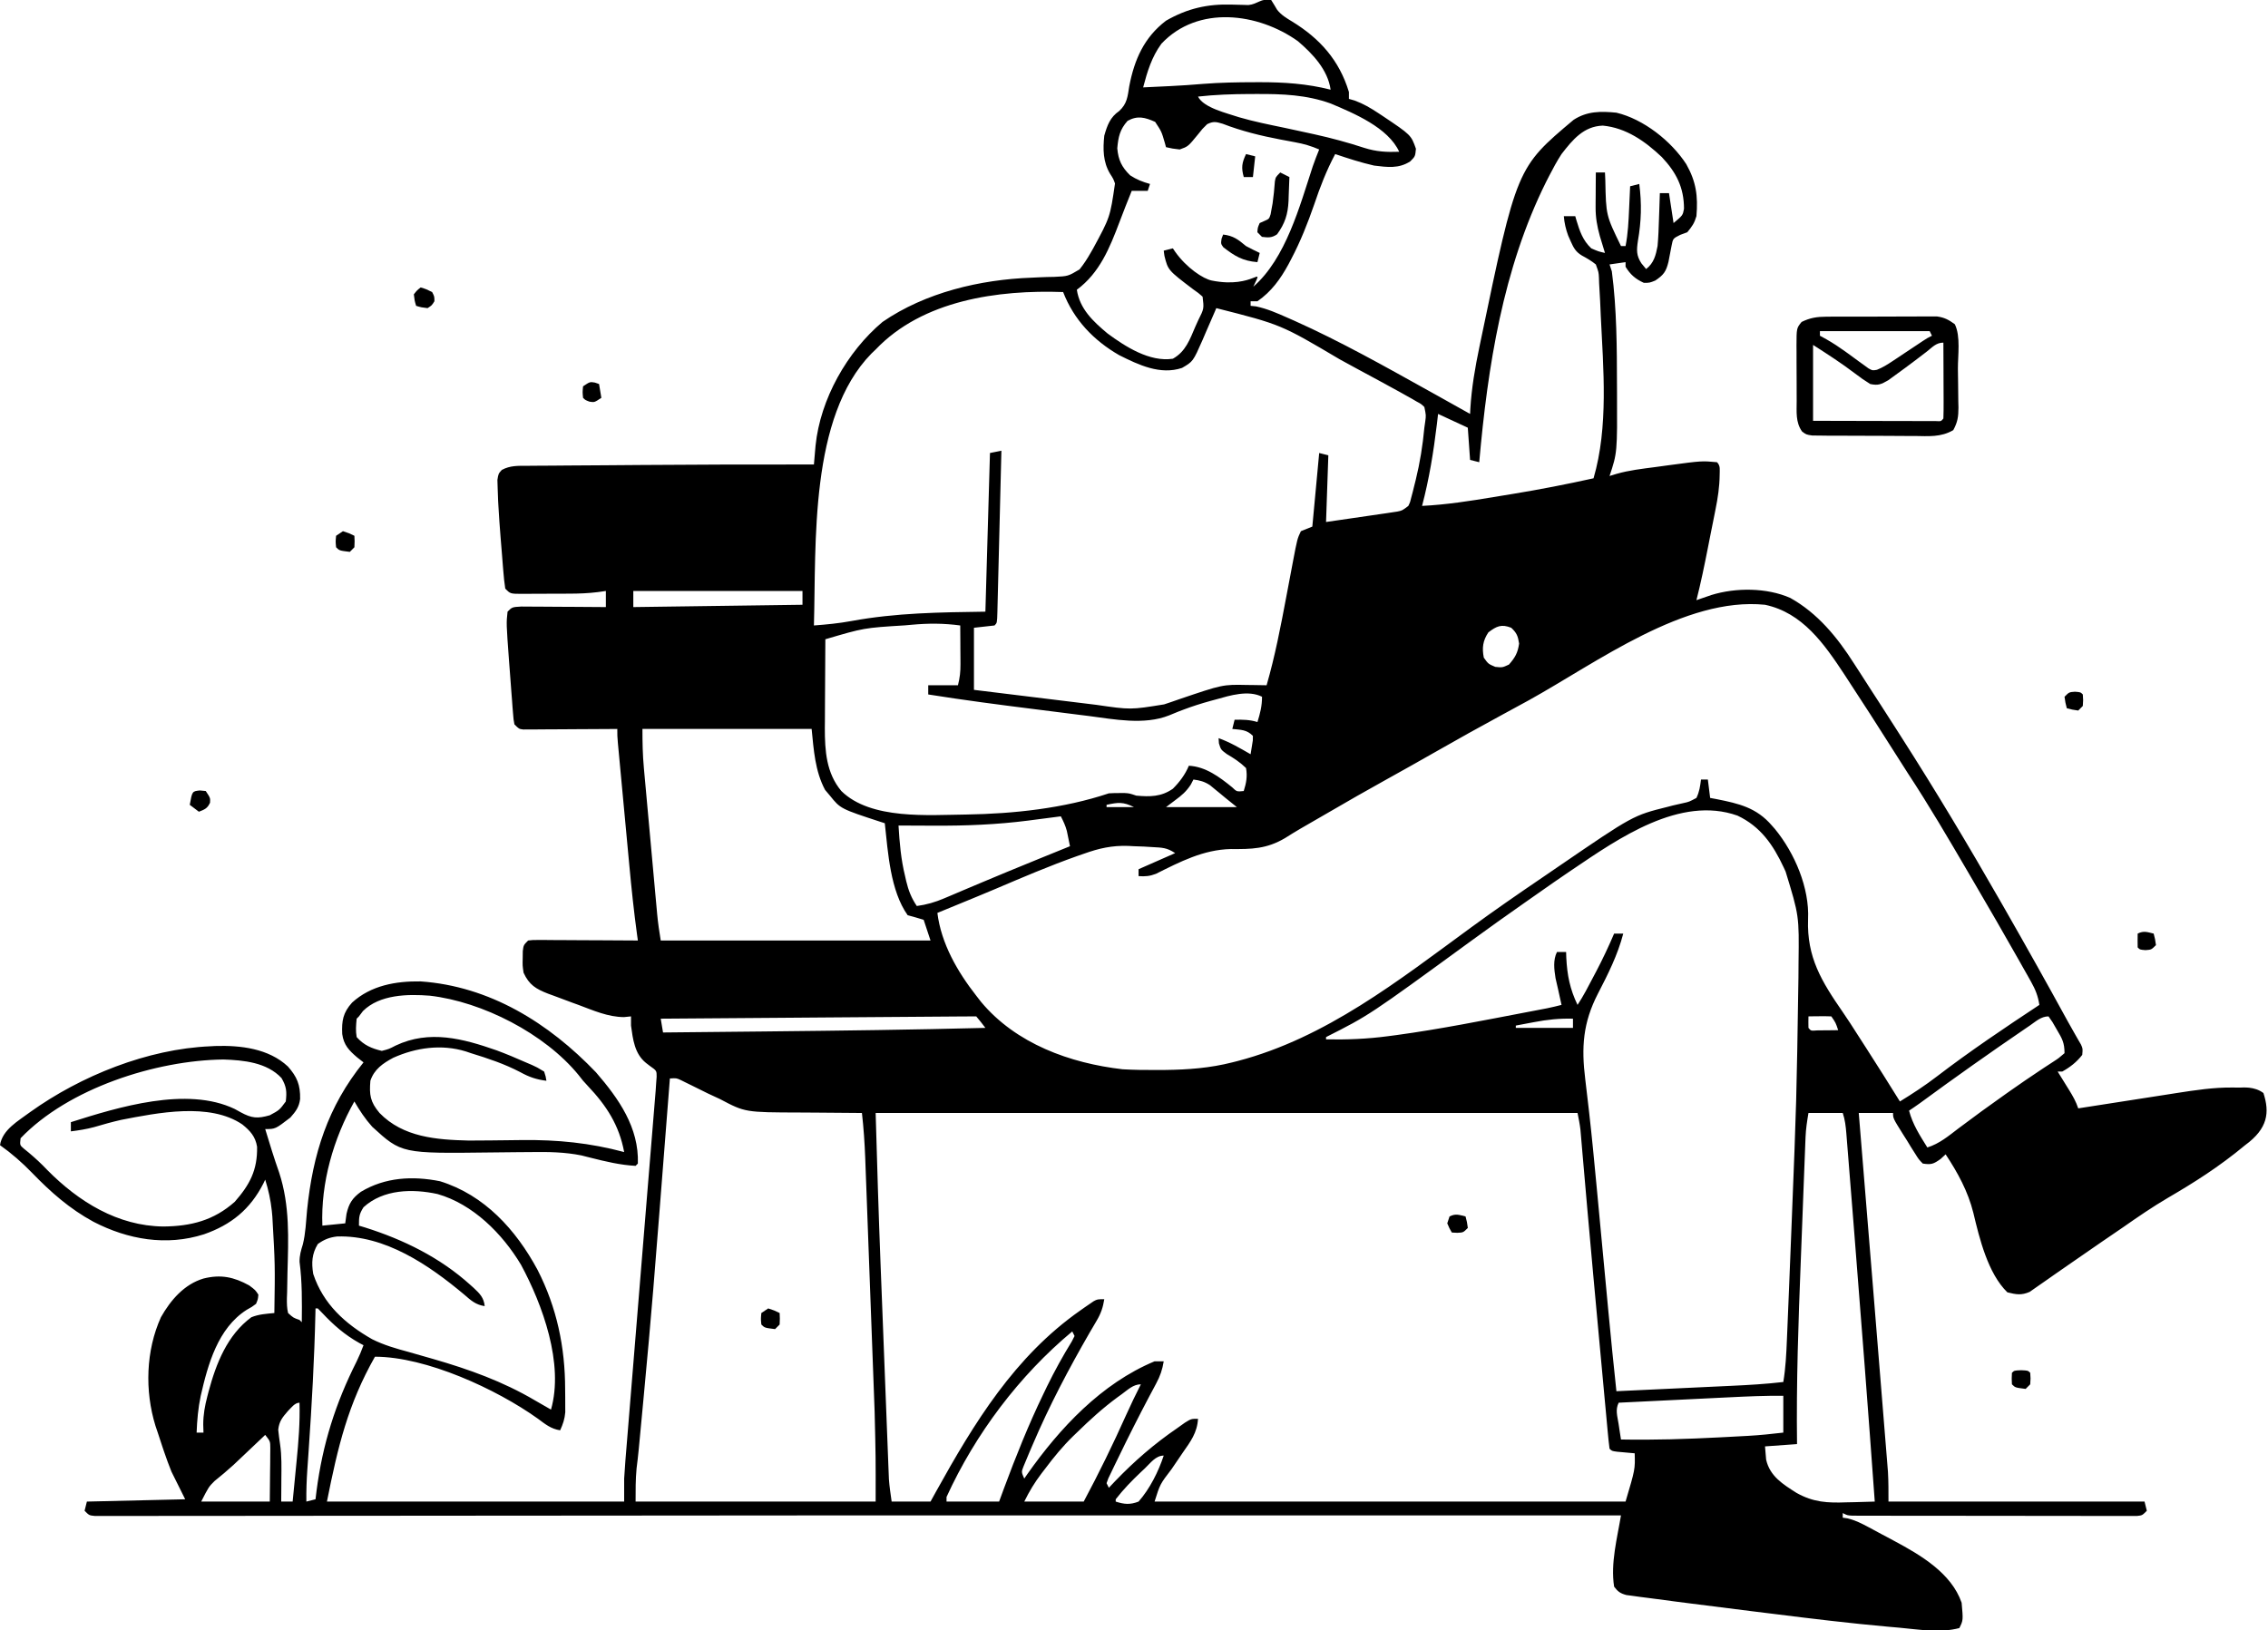 <svg width="306" height="220" viewBox="0 0 306 220" fill="none" xmlns="http://www.w3.org/2000/svg">
<g clip-path="url(#clip0_246_3164)">
<path d="M171.508 0C171.781 0.434 172.052 0.869 172.307 1.313C172.887 2.046 173.547 2.425 174.342 2.909C178.081 5.203 180.706 8.139 181.996 12.412C181.996 12.719 181.996 13.027 181.996 13.343C182.258 13.419 182.519 13.494 182.789 13.572C183.951 14.002 184.939 14.582 185.967 15.263C186.156 15.387 186.344 15.512 186.538 15.64C190.381 18.216 190.381 18.216 191.038 20.073C190.942 21.101 190.942 21.101 190.275 21.774C188.721 22.781 187.175 22.562 185.389 22.342C183.608 21.939 181.875 21.374 180.145 20.79C178.97 22.999 178.105 25.227 177.311 27.597C176.429 30.143 175.461 32.582 174.207 34.967C174.022 35.32 174.022 35.32 173.833 35.68C172.762 37.647 171.524 39.364 169.657 40.649C169.352 40.649 169.046 40.649 168.732 40.649C168.732 40.854 168.732 41.059 168.732 41.27C168.972 41.294 169.213 41.319 169.461 41.344C170.976 41.663 172.312 42.254 173.725 42.879C174.034 43.015 174.342 43.151 174.66 43.291C180.876 46.079 186.84 49.438 192.792 52.751C193.066 52.903 193.34 53.056 193.622 53.212C195.198 54.09 196.772 54.971 198.345 55.854C198.356 55.62 198.367 55.387 198.379 55.147C198.551 52.323 199.019 49.598 199.598 46.836C199.645 46.608 199.692 46.38 199.741 46.145C204.638 22.624 204.638 22.624 212.307 16.173C214.135 14.987 215.976 14.997 218.087 15.205C221.732 16.07 225.481 19.021 227.515 22.155C228.844 24.508 229.113 26.459 228.883 29.168C228.597 30.138 228.311 30.534 227.649 31.34C227.337 31.456 227.026 31.571 226.705 31.689C225.719 32.183 225.719 32.183 225.528 33.168C225.387 33.891 225.247 34.614 225.11 35.338C224.785 36.663 224.448 37.107 223.331 37.856C222.559 38.167 222.559 38.167 221.788 38.167C220.662 37.654 219.966 37.055 219.321 35.995C219.321 35.79 219.321 35.585 219.321 35.374C218.608 35.477 217.895 35.579 217.161 35.684C217.263 35.992 217.365 36.299 217.47 36.615C218.141 41.718 218.152 46.915 218.164 52.053C218.165 52.328 218.167 52.603 218.169 52.886C218.206 61.079 218.206 61.079 217.161 64.232C217.474 64.136 217.786 64.041 218.108 63.942C219.799 63.457 221.528 63.263 223.268 63.034C223.885 62.952 224.502 62.867 225.119 62.781C229.623 62.179 229.623 62.179 231.659 62.37C232.152 62.865 232.016 63.379 232.019 64.064C232.002 65.684 231.773 67.198 231.45 68.782C231.396 69.054 231.343 69.326 231.288 69.606C231.119 70.466 230.946 71.324 230.772 72.183C230.659 72.761 230.545 73.338 230.431 73.916C229.963 76.288 229.482 78.645 228.883 80.988C229.066 80.924 229.248 80.861 229.436 80.795C229.68 80.711 229.924 80.628 230.175 80.542C230.415 80.459 230.654 80.376 230.901 80.291C234.188 79.276 238.355 79.287 241.53 80.677C245.238 82.74 247.9 86.005 250.148 89.54C250.36 89.867 250.573 90.195 250.791 90.532C251.409 91.485 252.022 92.442 252.635 93.4C252.941 93.872 253.248 94.344 253.554 94.817C254.239 95.872 254.918 96.931 255.593 97.992C255.897 98.469 256.202 98.945 256.507 99.422C261.171 106.707 265.61 114.127 269.909 121.636C270.104 121.977 270.3 122.318 270.501 122.669C273.377 127.697 276.209 132.748 278.99 137.83C279.304 138.4 279.623 138.967 279.948 139.53C280.09 139.779 280.232 140.028 280.379 140.285C280.504 140.499 280.629 140.714 280.758 140.936C281.014 141.495 281.014 141.495 280.937 142.349C280.189 143.316 279.303 144.005 278.238 144.598C278.034 144.598 277.831 144.598 277.621 144.598C277.883 145.019 277.883 145.019 278.15 145.448C278.379 145.818 278.607 146.187 278.836 146.557C278.951 146.742 279.066 146.926 279.184 147.117C279.684 147.927 280.096 148.655 280.397 149.563C280.592 149.533 280.787 149.502 280.987 149.471C283.024 149.153 285.061 148.836 287.098 148.52C287.857 148.402 288.616 148.283 289.375 148.165C290.469 147.994 291.563 147.824 292.658 147.654C292.994 147.601 293.331 147.549 293.677 147.494C296.199 147.104 298.682 146.722 301.238 146.751C301.557 146.754 301.875 146.757 302.203 146.76C302.556 146.765 304.149 146.557 305.383 147.494C306.237 150.107 306 152.278 302.915 154.528C299.368 157.476 295.983 159.602 292.482 161.645C290.404 162.866 288.428 164.224 286.453 165.605C285.499 166.269 284.535 166.92 283.573 167.572C282.224 168.49 280.882 169.418 279.546 170.355C278.78 170.89 278.012 171.421 277.242 171.952C276.883 172.201 276.524 172.453 276.168 172.707C275.679 173.055 275.185 173.395 274.691 173.735C274.414 173.929 274.137 174.123 273.852 174.323C272.722 174.816 272.015 174.682 270.835 174.387C268.207 171.826 267.075 167.139 266.246 163.662C265.527 160.776 264.141 158.236 262.506 155.769C262.283 155.974 262.061 156.179 261.831 156.39C260.87 157.078 260.564 157.189 259.421 157.01C258.878 156.45 258.878 156.45 258.394 155.675C258.13 155.259 258.13 155.259 257.86 154.835C257.682 154.541 257.504 154.248 257.32 153.946C257.136 153.655 256.951 153.364 256.761 153.065C255.411 150.907 255.411 150.907 255.411 150.184C253.884 150.184 252.357 150.184 250.784 150.184C250.829 150.729 250.874 151.273 250.92 151.835C251.446 158.246 251.97 164.658 252.491 171.069C252.589 172.266 252.686 173.462 252.784 174.658C253.061 178.059 253.337 181.46 253.611 184.86C253.733 186.365 253.854 187.869 253.977 189.373C254.093 190.799 254.208 192.224 254.323 193.65C254.365 194.175 254.408 194.701 254.451 195.226C254.51 195.949 254.568 196.672 254.626 197.395C254.658 197.8 254.691 198.206 254.725 198.623C254.801 199.954 254.794 201.29 254.794 202.624C266.195 202.624 277.596 202.624 289.343 202.624C289.445 203.033 289.546 203.443 289.651 203.865C289.034 204.486 289.034 204.486 288.339 204.563C287.901 204.563 287.901 204.563 287.454 204.562C287.119 204.564 286.784 204.565 286.439 204.566C285.886 204.564 285.886 204.564 285.321 204.561C284.934 204.562 284.547 204.562 284.148 204.563C283.084 204.564 282.02 204.562 280.957 204.559C279.845 204.556 278.733 204.557 277.622 204.557C275.755 204.556 273.888 204.554 272.021 204.549C269.86 204.545 267.7 204.543 265.539 204.543C263.463 204.543 261.387 204.542 259.311 204.539C258.427 204.538 257.542 204.538 256.658 204.537C255.423 204.537 254.189 204.534 252.955 204.531C252.586 204.531 252.217 204.531 251.837 204.531C251.502 204.53 251.168 204.528 250.823 204.527C250.531 204.527 250.238 204.526 249.938 204.525C249.242 204.486 249.242 204.486 248.625 204.175C248.625 204.38 248.625 204.585 248.625 204.796C248.839 204.827 249.054 204.858 249.275 204.89C250.327 205.145 251.154 205.567 252.11 206.078C252.384 206.225 252.384 206.225 252.664 206.374C253.05 206.582 253.436 206.79 253.821 206.999C254.401 207.313 254.983 207.622 255.566 207.93C259.09 209.819 263.279 212.256 264.665 216.277C264.877 218.644 264.877 218.644 264.357 219.69C261.76 220.384 258.888 219.881 256.25 219.64C255.759 219.597 255.268 219.554 254.777 219.511C249.614 219.049 244.47 218.429 239.327 217.783C238.352 217.662 237.377 217.542 236.402 217.423C233.601 217.079 230.8 216.725 228.001 216.362C227.342 216.277 226.684 216.193 226.026 216.109C224.808 215.953 223.592 215.79 222.376 215.626C221.835 215.557 221.835 215.557 221.283 215.487C220.79 215.418 220.79 215.418 220.288 215.348C220.002 215.31 219.717 215.272 219.423 215.233C218.608 215.009 218.284 214.778 217.778 214.105C217.279 210.946 218.201 207.522 218.704 204.486C186.333 204.486 153.962 204.486 120.611 204.486C120.611 204.486 118.084 204.486 118.143 204.486C117.807 204.486 117.807 204.486 117.463 204.486C104.182 204.5 90.901 204.511 77.62 204.517C76.027 204.518 74.434 204.519 72.841 204.52C72.523 204.52 72.206 204.52 71.88 204.52C66.738 204.523 61.596 204.528 56.454 204.533C51.181 204.539 45.909 204.543 40.636 204.544C37.38 204.545 34.124 204.548 30.869 204.553C28.639 204.556 26.409 204.557 24.179 204.556C22.891 204.556 21.603 204.556 20.314 204.56C19.137 204.563 17.959 204.563 16.781 204.561C16.353 204.56 15.926 204.561 15.498 204.563C14.92 204.566 14.342 204.564 13.763 204.562C13.441 204.562 13.119 204.562 12.787 204.563C12.03 204.486 12.03 204.486 11.413 203.865C11.515 203.455 11.617 203.046 11.722 202.624C16.099 202.521 20.476 202.419 24.986 202.313C24.375 201.085 23.764 199.856 23.135 198.59C22.784 197.703 22.453 196.835 22.152 195.933C22.075 195.707 21.999 195.481 21.92 195.249C21.705 194.605 21.494 193.96 21.284 193.315C21.182 193.011 21.079 192.707 20.973 192.394C19.518 187.676 19.676 182.255 21.713 177.747C23.023 175.431 24.85 173.303 27.454 172.525C29.776 171.944 31.536 172.305 33.623 173.456C34.452 174.077 34.452 174.077 34.857 174.697C34.807 175.306 34.807 175.306 34.548 175.938C33.987 176.358 33.987 176.358 33.276 176.753C29.396 179.231 28.057 184.091 27.078 188.37C26.734 190.004 26.591 191.647 26.528 193.315C26.834 193.315 27.139 193.315 27.454 193.315C27.438 192.775 27.438 192.775 27.421 192.224C27.422 190.91 27.641 189.695 27.974 188.428C28.058 188.106 28.058 188.106 28.142 187.777C29.16 183.988 30.665 180.146 33.911 177.75C34.919 177.338 35.936 177.288 37.016 177.179C37.117 170.666 37.117 170.666 36.746 164.166C36.722 163.91 36.698 163.654 36.673 163.39C36.515 161.927 36.224 160.586 35.782 159.182C35.658 159.442 35.658 159.442 35.532 159.706C33.754 163.189 31.186 165.277 27.531 166.552C22.458 168.177 17.253 167.271 12.609 164.865C9.407 163.127 6.849 160.871 4.328 158.265C2.982 156.879 1.578 155.645 0 154.528C0.324 152.417 2.482 151.258 4.07 150.063C10.913 145.166 19.91 141.543 28.379 141.185C28.597 141.173 28.815 141.16 29.039 141.148C32.46 141.042 36.238 141.478 38.84 143.909C40.074 145.3 40.531 146.383 40.492 148.305C40.349 149.405 39.9 149.984 39.175 150.804C37.153 152.356 37.153 152.356 35.782 152.356C36.379 154.334 36.983 156.303 37.672 158.251C39.126 162.706 38.91 167.136 38.785 171.763C38.762 172.635 38.749 173.507 38.738 174.38C38.728 174.647 38.718 174.915 38.708 175.191C38.702 175.888 38.706 176.501 38.867 177.179C39.584 177.829 39.584 177.829 40.409 178.11C40.511 178.213 40.613 178.315 40.718 178.421C40.747 175.681 40.774 172.987 40.416 170.263C40.409 169.397 40.604 168.74 40.86 167.92C41.234 166.414 41.289 164.837 41.431 163.294C42.204 155.745 44.217 149.327 49.046 143.357C48.617 143.021 48.617 143.021 48.179 142.678C47.094 141.75 46.372 141.01 46.173 139.532C46.09 137.751 46.274 136.654 47.504 135.29C50.042 132.974 53.404 132.381 56.744 132.431C66.071 133.081 74.029 138.033 80.415 144.705C83.482 148.255 86.221 152.148 86.062 157.01C85.961 157.113 85.859 157.215 85.754 157.321C83.667 157.208 81.694 156.733 79.675 156.222C79.353 156.142 79.353 156.142 79.024 156.06C78.835 156.012 78.646 155.963 78.451 155.913C76.179 155.456 73.988 155.429 71.679 155.461C70.977 155.467 70.275 155.472 69.573 155.477C68.48 155.486 67.386 155.497 66.293 155.512C54.175 155.663 54.175 155.663 50.221 152.048C49.267 150.986 48.53 149.868 47.812 148.632C44.997 153.636 43.268 159.6 43.494 165.388C44.512 165.286 45.53 165.183 46.579 165.078C46.636 164.656 46.693 164.233 46.752 163.798C47.073 162.39 47.538 161.673 48.692 160.822C51.962 158.855 55.683 158.655 59.372 159.398C65.356 161.247 69.618 165.945 72.525 171.352C75.126 176.434 76.246 181.776 76.249 187.458C76.253 187.82 76.257 188.182 76.261 188.555C76.261 188.904 76.262 189.253 76.263 189.613C76.264 189.929 76.265 190.245 76.266 190.571C76.188 191.493 75.959 192.169 75.575 193.005C74.336 192.818 73.56 192.173 72.567 191.434C66.971 187.433 57.48 183.075 50.589 183.075C46.959 189.477 45.593 195.167 44.111 202.624C57.344 202.624 70.577 202.624 84.212 202.624C84.212 201.6 84.212 200.576 84.212 199.521C84.256 198.724 84.311 197.927 84.376 197.132C84.393 196.912 84.411 196.693 84.429 196.467C84.488 195.742 84.548 195.018 84.608 194.294C84.651 193.77 84.693 193.246 84.736 192.723C84.827 191.6 84.919 190.478 85.011 189.356C85.158 187.582 85.302 185.807 85.447 184.032C85.675 181.226 85.905 178.42 86.135 175.615C86.548 170.586 86.959 165.557 87.368 160.528C87.512 158.764 87.657 157 87.802 155.236C87.892 154.14 87.981 153.044 88.071 151.947C88.112 151.439 88.154 150.931 88.196 150.423C88.253 149.729 88.31 149.035 88.366 148.342C88.398 147.954 88.43 147.566 88.463 147.166C88.496 146.663 88.496 146.663 88.53 146.15C88.552 145.865 88.573 145.579 88.595 145.286C88.597 144.481 88.597 144.481 87.663 143.823C87.494 143.693 87.325 143.563 87.151 143.429C85.613 142.183 85.393 140.255 85.137 138.392C85.137 137.983 85.137 137.573 85.137 137.151C84.825 137.183 84.514 137.215 84.192 137.248C82.032 137.237 80.04 136.345 78.042 135.6C77.78 135.505 77.518 135.41 77.248 135.313C76.411 135.008 75.578 134.695 74.746 134.378C74.48 134.281 74.214 134.185 73.94 134.085C72.321 133.451 71.398 132.916 70.639 131.256C70.497 130.281 70.497 130.281 70.523 129.316C70.527 128.995 70.531 128.673 70.535 128.342C70.639 127.532 70.639 127.532 71.256 126.912C71.892 126.837 71.892 126.837 72.685 126.841C72.982 126.841 73.278 126.841 73.583 126.841C73.904 126.844 74.225 126.848 74.555 126.851C74.883 126.852 75.211 126.853 75.549 126.854C76.598 126.857 77.648 126.865 78.698 126.873C79.408 126.876 80.119 126.879 80.829 126.881C82.574 126.888 84.318 126.898 86.062 126.912C86.005 126.502 86.005 126.502 85.946 126.085C85.524 123 85.2 119.913 84.913 116.812C84.865 116.306 84.818 115.8 84.77 115.295C84.672 114.245 84.574 113.196 84.477 112.147C84.352 110.802 84.225 109.457 84.099 108.112C84.001 107.072 83.904 106.033 83.807 104.993C83.76 104.496 83.714 104 83.667 103.504C83.603 102.814 83.539 102.124 83.475 101.435C83.438 101.043 83.402 100.651 83.364 100.248C83.286 99.295 83.286 99.295 83.286 98.364C82.888 98.368 82.489 98.371 82.079 98.374C80.603 98.385 79.128 98.392 77.653 98.398C77.014 98.401 76.375 98.406 75.736 98.411C74.819 98.419 73.901 98.422 72.984 98.425C72.697 98.428 72.41 98.431 72.114 98.435C71.716 98.435 71.716 98.435 71.31 98.435C70.958 98.437 70.958 98.437 70.6 98.439C70.022 98.364 70.022 98.364 69.405 97.744C69.284 97.092 69.284 97.092 69.221 96.285C69.197 95.989 69.172 95.693 69.147 95.388C69.124 95.071 69.101 94.754 69.078 94.427C69.052 94.105 69.027 93.782 69.001 93.449C68.927 92.502 68.857 91.554 68.788 90.607C68.753 90.144 68.717 89.682 68.681 89.219C68.307 84.1 68.307 84.1 68.48 82.539C69.097 81.919 69.097 81.919 70.328 81.848C70.86 81.848 71.392 81.852 71.924 81.858C72.343 81.859 72.343 81.859 72.772 81.861C73.667 81.864 74.563 81.872 75.459 81.88C76.065 81.883 76.672 81.886 77.278 81.888C78.767 81.895 80.255 81.906 81.744 81.919C81.744 81.202 81.744 80.485 81.744 79.746C81.389 79.797 81.033 79.847 80.667 79.898C79.361 80.062 78.078 80.107 76.763 80.109C76.535 80.11 76.307 80.111 76.072 80.112C75.596 80.114 75.119 80.114 74.643 80.114C73.912 80.115 73.181 80.121 72.45 80.126C71.986 80.127 71.521 80.128 71.056 80.128C70.838 80.13 70.619 80.133 70.394 80.135C68.859 80.128 68.859 80.128 68.171 79.436C68.052 78.645 67.968 77.88 67.909 77.085C67.889 76.848 67.869 76.611 67.849 76.367C67.808 75.863 67.768 75.359 67.73 74.855C67.671 74.099 67.608 73.344 67.545 72.588C67.427 71.148 67.328 69.708 67.246 68.266C67.234 68.047 67.221 67.828 67.208 67.602C67.178 66.998 67.16 66.393 67.142 65.788C67.127 65.278 67.127 65.278 67.111 64.758C67.246 63.921 67.246 63.921 67.704 63.412C68.826 62.803 69.909 62.854 71.152 62.856C71.422 62.853 71.693 62.85 71.971 62.847C72.869 62.837 73.768 62.834 74.666 62.832C75.3 62.827 75.934 62.821 76.568 62.815C78.248 62.8 79.929 62.791 81.609 62.783C83.271 62.774 84.934 62.759 86.596 62.745C94.336 62.683 102.075 62.666 109.815 62.68C109.834 62.447 109.854 62.215 109.875 61.975C109.901 61.669 109.928 61.363 109.955 61.047C109.982 60.744 110.008 60.441 110.035 60.129C110.679 53.845 114.289 47.461 119.069 43.442C124.848 39.467 132.24 37.722 139.176 37.47C139.518 37.453 139.86 37.437 140.213 37.42C140.897 37.388 141.582 37.368 142.267 37.36C144.107 37.272 144.107 37.272 145.652 36.354C146.222 35.641 146.69 34.928 147.139 34.133C147.31 33.836 147.31 33.836 147.485 33.533C149.774 29.308 149.774 29.308 150.436 24.76C150.221 24.148 150.221 24.148 149.761 23.428C148.815 21.841 148.8 20.116 148.99 18.308C149.388 16.908 149.783 15.818 151.002 14.981C152.083 13.981 152.137 13.034 152.364 11.617C153.05 8.049 154.36 5.047 157.319 2.793C160.197 1.136 162.931 0.518 166.206 0.621C166.722 0.637 167.238 0.65 167.755 0.66C168.092 0.671 168.092 0.671 168.436 0.682C169.699 0.555 170.13 -0.27 171.508 0ZM156.702 5.896C155.392 7.677 154.791 9.673 154.234 11.792C155.179 11.747 156.123 11.702 157.068 11.656C157.329 11.644 157.589 11.632 157.858 11.619C159.346 11.546 160.828 11.447 162.313 11.32C164.632 11.137 166.947 11.097 169.272 11.094C169.595 11.092 169.595 11.092 169.924 11.091C173.205 11.087 176.334 11.289 179.528 12.102C179.148 9.41 177.109 7.257 175.107 5.552C169.748 1.731 161.621 0.657 156.702 5.896ZM161.637 13.033C162.403 14.574 165.616 15.286 167.19 15.825C169.194 16.41 171.24 16.818 173.282 17.241C174.37 17.474 175.458 17.711 176.546 17.949C176.939 18.035 176.939 18.035 177.339 18.122C179.621 18.625 181.864 19.231 184.086 19.96C185.702 20.472 187.086 20.546 188.782 20.48C187.294 17.22 182.671 15.287 179.528 13.964C176.269 12.788 173.013 12.669 169.58 12.684C169.241 12.684 168.901 12.685 168.552 12.686C166.234 12.698 163.942 12.775 161.637 13.033ZM152.132 16.31C151.092 17.477 150.881 18.474 150.744 20.015C150.885 21.6 151.347 22.552 152.479 23.66C153.354 24.233 154.158 24.543 155.159 24.824C155.057 25.131 154.956 25.439 154.851 25.755C154.138 25.755 153.426 25.755 152.692 25.755C152.624 25.925 152.556 26.095 152.487 26.27C152.274 26.805 152.061 27.339 151.847 27.872C151.572 28.569 151.303 29.268 151.04 29.969C149.717 33.461 148.368 36.822 145.288 39.098C145.681 41.692 147.485 43.373 149.431 44.999C151.838 46.775 155.116 48.885 158.244 48.407C159.976 47.442 160.54 45.79 161.29 44.043C161.482 43.619 161.482 43.619 161.678 43.187C162.452 41.65 162.452 41.65 162.254 40.029C161.681 39.527 161.681 39.527 160.982 39.039C157.59 36.461 157.59 36.461 157.106 34.523C157.059 34.176 157.059 34.176 157.01 33.823C157.621 33.669 157.621 33.669 158.244 33.512C158.396 33.738 158.396 33.738 158.551 33.968C160.092 36.153 162.342 37.626 163.488 37.856C169.281 39.022 170.583 35.529 169.098 38.69C173.486 34.869 175.362 27.8 177.112 22.469C177.379 21.692 177.677 20.931 177.986 20.17C176.917 19.707 175.912 19.411 174.769 19.204C174.449 19.143 174.129 19.083 173.8 19.021C173.464 18.959 173.127 18.896 172.781 18.831C170.08 18.315 167.532 17.692 164.966 16.701C164.06 16.433 163.712 16.343 162.871 16.756C162.231 17.378 162.231 17.378 161.637 18.133C160.303 19.766 160.303 19.766 159.169 20.17C158.167 20.053 158.167 20.053 157.319 19.859C157.266 19.669 157.214 19.478 157.16 19.281C156.717 17.752 156.717 17.752 155.853 16.446C154.49 15.836 153.474 15.56 152.132 16.31ZM210.683 20.79C210.068 21.736 209.539 22.713 209.025 23.719C208.881 24 208.737 24.282 208.588 24.572C202.774 36.262 200.719 49.482 199.579 62.37C199.171 62.267 198.764 62.165 198.345 62.06C198.243 60.626 198.141 59.193 198.036 57.715C196.713 57.101 195.39 56.487 194.026 55.854C193.974 56.308 193.921 56.762 193.867 57.229C193.417 60.979 192.827 64.614 191.867 68.266C195.127 68.106 198.309 67.608 201.525 67.072C202.385 66.929 203.246 66.789 204.107 66.649C207.763 66.05 211.385 65.343 215.002 64.542C217.031 57.582 216.322 49.752 215.976 42.595C215.945 41.947 215.917 41.299 215.892 40.651C215.858 39.835 215.809 39.021 215.754 38.206C215.746 37.97 215.739 37.734 215.731 37.491C215.692 36.736 215.692 36.736 215.31 35.684C214.715 35.199 214.109 34.849 213.434 34.485C212.621 34.001 212.316 33.461 211.937 32.601C211.818 32.333 211.7 32.066 211.578 31.79C211.26 30.92 211.064 30.093 210.992 29.168C211.501 29.168 212.01 29.168 212.534 29.168C212.587 29.352 212.639 29.535 212.693 29.725C213.145 31.206 213.545 32.423 214.694 33.512C215.656 33.931 215.656 33.931 216.544 34.133C216.481 33.927 216.418 33.721 216.353 33.509C216.27 33.235 216.187 32.961 216.101 32.678C216.019 32.408 215.936 32.139 215.852 31.86C215.484 30.547 215.272 29.336 215.28 27.97C215.282 27.557 215.282 27.557 215.283 27.136C215.287 26.712 215.287 26.712 215.291 26.279C215.293 25.99 215.294 25.701 215.295 25.403C215.299 24.693 215.304 23.983 215.31 23.273C215.718 23.273 216.125 23.273 216.544 23.273C216.567 23.795 216.567 23.795 216.59 24.328C216.685 29.061 216.685 29.061 218.704 33.202C218.907 33.202 219.111 33.202 219.321 33.202C219.653 31.513 219.728 29.837 219.803 28.121C219.823 27.69 219.823 27.69 219.843 27.25C219.875 26.544 219.907 25.84 219.938 25.134C220.345 25.032 220.752 24.93 221.171 24.824C221.518 27.488 221.45 29.858 220.99 32.498C220.806 33.735 220.76 34.473 221.464 35.54C221.673 35.793 221.882 36.045 222.097 36.305C223.144 35.491 223.4 34.459 223.639 33.202C223.753 31.968 223.795 30.736 223.832 29.498C223.844 29.167 223.856 28.837 223.868 28.496C223.897 27.686 223.923 26.876 223.948 26.065C224.355 26.065 224.762 26.065 225.181 26.065C225.487 28.062 225.487 28.062 225.798 30.099C227.044 29.057 227.044 29.057 227.207 28.167C227.202 25.291 226.166 23.273 224.217 21.198C221.96 19.059 219.403 17.252 216.255 16.95C213.655 17.04 212.175 18.865 210.683 20.79ZM118.143 47.165C117.952 47.348 117.761 47.531 117.564 47.719C109.193 56.29 110.129 73.261 109.815 84.401C111.519 84.274 113.2 84.111 114.881 83.8C120.932 82.688 126.794 82.628 132.95 82.539C133.153 75.474 133.357 68.408 133.567 61.129C134.076 61.026 134.584 60.924 135.109 60.818C135.036 63.847 134.961 66.876 134.884 69.905C134.848 71.312 134.813 72.718 134.779 74.124C134.746 75.48 134.712 76.836 134.677 78.192C134.664 78.711 134.651 79.229 134.639 79.748C134.622 80.472 134.603 81.195 134.584 81.919C134.579 82.136 134.574 82.352 134.569 82.575C134.527 84.055 134.527 84.055 134.183 84.401C133.267 84.503 132.351 84.606 131.407 84.711C131.407 87.476 131.407 90.241 131.407 93.089C134.048 93.415 136.69 93.739 139.331 94.06C140.558 94.21 141.785 94.359 143.012 94.511C144.198 94.657 145.384 94.802 146.57 94.946C147.02 95 147.471 95.056 147.921 95.112C152.529 95.783 152.529 95.783 157.061 95.05C157.388 94.941 157.714 94.832 158.051 94.719C158.382 94.604 158.713 94.488 159.054 94.369C164.969 92.36 164.969 92.36 168.269 92.43C168.523 92.433 168.777 92.436 169.038 92.438C169.656 92.446 170.273 92.457 170.891 92.469C172.029 88.527 172.794 84.532 173.552 80.503C173.734 79.535 173.917 78.567 174.102 77.6C174.216 77.003 174.328 76.406 174.44 75.808C175.03 72.711 175.03 72.711 175.518 71.679C176.282 71.372 176.282 71.372 177.06 71.058C177.366 67.781 177.671 64.505 177.986 61.129C178.393 61.231 178.8 61.334 179.22 61.439C179.118 64.409 179.016 67.378 178.911 70.438C182.643 69.905 182.643 69.905 186.372 69.352C186.625 69.315 186.877 69.279 187.137 69.241C187.379 69.204 187.621 69.167 187.87 69.129C188.083 69.097 188.297 69.065 188.516 69.032C189.188 68.896 189.188 68.896 190.016 68.266C190.273 67.72 190.273 67.72 190.422 67.079C190.518 66.719 190.518 66.719 190.615 66.351C190.71 65.964 190.71 65.964 190.807 65.57C190.873 65.306 190.94 65.042 191.009 64.769C191.58 62.431 191.955 60.115 192.175 57.715C192.236 57.293 192.236 57.293 192.297 56.862C192.407 56.045 192.407 56.045 192.175 54.923C191.739 54.506 191.739 54.506 191.148 54.192C190.923 54.06 190.698 53.929 190.467 53.794C190.216 53.654 189.966 53.515 189.708 53.371C189.443 53.222 189.178 53.073 188.905 52.92C188.013 52.424 187.116 51.937 186.218 51.451C185.891 51.275 185.565 51.098 185.228 50.916C184.565 50.557 183.901 50.199 183.238 49.842C182.412 49.396 181.589 48.946 180.767 48.494C172.82 43.791 172.82 43.791 164.105 41.58C164.019 41.78 163.934 41.981 163.846 42.187C163.455 43.099 163.057 44.007 162.659 44.916C162.525 45.231 162.39 45.546 162.252 45.871C160.966 48.784 160.966 48.784 159.478 49.648C156.544 50.631 153.627 49.242 150.995 47.922C147.548 45.937 144.879 43.141 143.438 39.408C134.66 39.096 124.493 40.492 118.143 47.165ZM85.446 79.746C85.446 80.463 85.446 81.18 85.446 81.919C92.978 81.816 100.511 81.714 108.272 81.608C108.272 80.994 108.272 80.379 108.272 79.746C100.739 79.746 93.207 79.746 85.446 79.746ZM206.281 94.487C205.089 95.144 203.892 95.792 202.695 96.44C199.667 98.081 196.661 99.754 193.671 101.464C191.401 102.761 189.12 104.036 186.835 105.307C184.339 106.695 181.858 108.104 179.393 109.547C178.072 110.319 176.745 111.081 175.419 111.844C174.73 112.247 174.054 112.663 173.381 113.091C170.889 114.564 168.866 114.592 166.058 114.57C162.361 114.651 159.219 116.288 155.958 117.915C155.116 118.24 154.51 118.285 153.617 118.223C153.617 117.916 153.617 117.609 153.617 117.292C155.246 116.576 156.874 115.859 158.552 115.12C157.438 114.373 156.796 114.38 155.468 114.306C155.086 114.283 154.704 114.259 154.311 114.235C153.874 114.219 153.437 114.204 153 114.189C152.738 114.175 152.477 114.161 152.207 114.147C150.037 114.076 148.288 114.468 146.252 115.198C145.938 115.307 145.624 115.416 145.3 115.528C141.586 116.845 137.963 118.393 134.338 119.938C132.666 120.646 130.986 121.336 129.306 122.024C128.751 122.252 128.196 122.48 127.642 122.708C127.252 122.868 126.862 123.028 126.472 123.188C126.987 127.332 129.191 131.134 131.716 134.359C131.931 134.636 132.147 134.913 132.369 135.199C137.073 140.841 144.372 143.473 151.458 144.288C152.969 144.376 154.475 144.392 155.988 144.385C156.395 144.383 156.802 144.382 157.221 144.38C160.322 144.341 163.256 144.122 166.264 143.357C166.508 143.296 166.751 143.234 167.002 143.17C178.891 140.058 188.702 132.305 198.489 125.143C201.622 122.852 204.808 120.645 208.019 118.466C208.778 117.95 209.535 117.431 210.292 116.911C220.342 110.038 220.342 110.038 224.987 108.877C225.226 108.815 225.465 108.753 225.71 108.689C226.183 108.57 226.659 108.461 227.137 108.364C227.889 108.201 227.889 108.201 228.883 107.673C229.289 106.823 229.376 106.142 229.5 105.191C229.805 105.191 230.111 105.191 230.425 105.191C230.527 106.01 230.629 106.829 230.734 107.673C231.159 107.752 231.159 107.752 231.592 107.833C234.624 108.435 236.991 108.984 239.062 111.397C239.204 111.558 239.346 111.718 239.491 111.884C242.15 115.135 244.148 119.82 243.946 124.053C243.765 129.188 245.777 132.441 248.618 136.556C249.308 137.557 249.964 138.575 250.615 139.602C251.008 140.223 251.407 140.839 251.807 141.454C253.346 143.828 254.837 146.233 256.337 148.632C258.062 147.57 259.742 146.475 261.349 145.238C265.803 141.827 270.476 138.692 275.153 135.6C274.971 134.399 274.616 133.516 274.022 132.462C273.85 132.155 273.679 131.849 273.502 131.533C273.315 131.205 273.129 130.876 272.936 130.538C272.742 130.193 272.547 129.847 272.347 129.492C270.331 125.924 268.279 122.379 266.208 118.844C265.972 118.441 265.737 118.038 265.502 117.636C262.879 113.15 260.26 108.672 257.404 104.332C256.663 103.192 255.939 102.042 255.213 100.893C253.304 97.876 251.376 94.871 249.415 91.887C249.223 91.59 249.03 91.294 248.831 90.989C246.121 86.886 243.199 82.679 238.137 81.608C227.314 80.513 215.464 89.399 206.281 94.487ZM123.021 84.304C122.705 84.332 122.389 84.359 122.063 84.388C116.561 84.727 116.561 84.727 111.357 86.263C111.341 88.277 111.33 90.292 111.323 92.306C111.32 92.99 111.316 93.674 111.31 94.358C111.303 95.347 111.299 96.335 111.297 97.323C111.293 97.624 111.29 97.926 111.287 98.236C111.286 101.306 111.478 104.315 113.516 106.742C117.491 110.652 125.317 109.965 130.394 109.912C136.748 109.812 143.551 109.083 149.607 107.053C150.069 107.024 150.532 107.012 150.995 107.014C151.234 107.013 151.472 107.012 151.718 107.011C152.383 107.053 152.383 107.053 153.308 107.363C155.15 107.529 156.682 107.528 158.244 106.432C159.157 105.519 159.899 104.528 160.403 103.329C162.667 103.449 164.532 104.845 166.245 106.238C166.867 106.838 166.867 106.838 167.806 106.742C168.147 105.662 168.32 104.762 168.115 103.639C167.305 102.851 166.477 102.313 165.505 101.742C164.722 101.157 164.722 101.157 164.459 100.31C164.444 100.077 164.429 99.845 164.413 99.606C165.947 100.153 167.324 100.969 168.732 101.778C168.795 101.381 168.859 100.984 168.925 100.575C168.96 100.352 168.996 100.129 169.033 99.899C169.035 99.7 169.038 99.5 169.04 99.295C168.188 98.438 167.434 98.495 166.264 98.364C166.366 97.955 166.468 97.545 166.573 97.123C167.659 97.098 168.615 97.111 169.657 97.433C170.025 96.23 170.274 95.287 170.274 94.02C168.425 93.09 165.987 93.837 164.105 94.369C163.726 94.471 163.726 94.471 163.34 94.576C162.08 94.925 160.848 95.312 159.626 95.779C159.403 95.864 159.179 95.949 158.949 96.036C158.538 96.197 158.128 96.364 157.723 96.54C154.361 97.868 150.345 97.063 146.867 96.613C146.438 96.559 146.01 96.506 145.581 96.453C144.689 96.341 143.796 96.228 142.904 96.114C141.781 95.969 140.657 95.828 139.532 95.688C134.758 95.093 129.99 94.466 125.238 93.71C125.238 93.3 125.238 92.891 125.238 92.469C126.561 92.469 127.885 92.469 129.248 92.469C129.51 91.414 129.593 90.678 129.587 89.613C129.586 89.309 129.585 89.005 129.584 88.692C129.581 88.377 129.578 88.061 129.576 87.737C129.574 87.417 129.573 87.097 129.572 86.767C129.568 85.978 129.563 85.19 129.556 84.401C127.337 84.099 125.249 84.1 123.021 84.304ZM200.812 85.332C200.058 86.47 199.94 87.423 200.196 88.745C200.803 89.591 200.803 89.591 201.738 89.986C202.697 90.088 202.697 90.088 203.589 89.676C204.418 88.732 204.783 88.095 204.958 86.844C204.805 85.834 204.639 85.406 203.897 84.711C202.574 84.186 201.919 84.49 200.812 85.332ZM86.679 98.364C86.679 100.155 86.707 101.866 86.873 103.638C86.893 103.868 86.914 104.099 86.935 104.336C87.002 105.088 87.072 105.839 87.141 106.591C87.189 107.118 87.236 107.645 87.284 108.172C87.383 109.273 87.484 110.373 87.585 111.473C87.714 112.881 87.842 114.288 87.969 115.696C88.067 116.783 88.166 117.87 88.265 118.957C88.312 119.475 88.359 119.994 88.406 120.513C88.472 121.239 88.539 121.964 88.606 122.689C88.625 122.902 88.644 123.114 88.663 123.333C88.776 124.543 88.948 125.709 89.147 126.912C101.159 126.912 113.171 126.912 125.546 126.912C125.241 125.99 124.936 125.068 124.621 124.119C123.906 123.896 123.186 123.69 122.462 123.498C120.114 120.192 119.812 115.037 119.377 111.086C119.212 111.034 119.048 110.981 118.878 110.926C113.399 109.134 113.399 109.134 111.974 107.363C111.757 107.107 111.541 106.851 111.318 106.587C109.966 104.049 109.787 101.189 109.506 98.364C101.973 98.364 94.441 98.364 86.679 98.364ZM161.02 105.191C160.899 105.421 160.778 105.652 160.654 105.889C160.046 106.816 159.44 107.331 158.552 107.983C158.145 108.291 157.738 108.598 157.319 108.914C160.474 108.914 163.63 108.914 166.881 108.914C166.372 108.505 165.863 108.095 165.339 107.673C165.106 107.48 164.874 107.287 164.635 107.088C164.409 106.903 164.183 106.719 163.951 106.529C163.725 106.342 163.499 106.155 163.266 105.963C162.505 105.463 161.915 105.31 161.02 105.191ZM149.298 108.604C149.298 108.706 149.298 108.809 149.298 108.914C150.52 108.914 151.741 108.914 153 108.914C151.533 108.177 150.84 108.269 149.298 108.604ZM212.226 117.292C212.017 117.433 211.807 117.575 211.592 117.72C210.369 118.549 209.156 119.392 207.948 120.243C207.235 120.744 206.521 121.244 205.807 121.743C203.323 123.483 200.852 125.238 198.403 127.028C184.726 137.006 184.726 137.006 178.911 139.944C178.911 140.046 178.911 140.149 178.911 140.254C181.725 140.307 184.45 140.198 187.24 139.828C187.821 139.752 187.821 139.752 188.415 139.674C194.318 138.871 200.17 137.689 206.022 136.576C206.513 136.482 206.513 136.482 207.014 136.387C207.469 136.299 207.469 136.299 207.932 136.21C208.197 136.16 208.461 136.109 208.733 136.057C209.389 135.923 210.036 135.769 210.683 135.6C210.643 135.416 210.602 135.233 210.559 135.043C210.447 134.537 210.335 134.03 210.224 133.523C210.112 133.012 209.994 132.502 209.874 131.993C209.687 130.803 209.521 129.561 210.067 128.463C210.474 128.463 210.881 128.463 211.3 128.463C211.308 128.718 211.316 128.973 211.325 129.236C211.443 131.589 211.819 133.478 212.843 135.6C213.643 134.392 214.292 133.121 214.963 131.837C215.097 131.584 215.231 131.33 215.37 131.069C216.243 129.401 217.04 127.713 217.778 125.981C218.185 125.981 218.593 125.981 219.012 125.981C218.252 128.881 216.957 131.452 215.584 134.101C213.57 138.02 213.347 141.314 213.882 145.626C214.035 146.864 214.176 148.103 214.319 149.342C214.349 149.608 214.38 149.874 214.412 150.148C214.784 153.404 215.092 156.667 215.4 159.93C215.459 160.56 215.519 161.19 215.579 161.821C215.73 163.417 215.88 165.014 216.029 166.611C216.272 169.192 216.515 171.773 216.759 174.354C216.843 175.238 216.925 176.122 217.008 177.005C217.345 180.583 217.705 184.157 218.087 187.73C220.567 187.615 223.048 187.499 225.528 187.382C226.68 187.327 227.832 187.273 228.985 187.22C230.099 187.168 231.213 187.116 232.327 187.063C232.749 187.043 233.172 187.023 233.595 187.004C235.94 186.896 238.272 186.759 240.605 186.488C240.919 184.588 241.012 182.702 241.09 180.778C241.105 180.426 241.12 180.074 241.136 179.711C241.185 178.541 241.233 177.371 241.281 176.201C241.306 175.584 241.332 174.967 241.358 174.35C241.477 171.473 241.591 168.595 241.704 165.718C241.713 165.493 241.721 165.267 241.731 165.035C242.39 148.482 242.39 148.482 242.646 131.919C242.648 131.242 242.654 130.566 242.66 129.89C242.74 123.571 242.74 123.571 240.913 117.603C240.828 117.418 240.742 117.233 240.654 117.043C239.221 113.976 237.529 111.527 234.422 110.06C226.685 107.31 218.341 113.158 212.226 117.292ZM143.129 110.156C142.827 110.195 142.827 110.195 142.518 110.236C141.578 110.359 140.638 110.48 139.697 110.602C139.38 110.643 139.064 110.685 138.737 110.728C134.499 111.271 130.313 111.441 126.048 111.416C125.577 111.415 125.106 111.413 124.635 111.412C123.5 111.408 122.364 111.403 121.228 111.397C121.367 113.719 121.556 115.963 122.115 118.223C122.164 118.444 122.214 118.664 122.265 118.891C122.568 120.158 122.964 121.18 123.696 122.257C125.029 122.076 126.153 121.748 127.391 121.222C127.746 121.072 128.102 120.923 128.468 120.768C128.85 120.605 129.232 120.442 129.614 120.279C130.211 120.027 130.809 119.775 131.406 119.523C131.816 119.351 132.226 119.178 132.636 119.005C134.791 118.095 136.954 117.207 139.119 116.323C139.468 116.18 139.817 116.037 140.177 115.889C141.571 115.319 142.965 114.75 144.363 114.189C144.275 113.749 144.185 113.31 144.093 112.871C144.043 112.626 143.993 112.381 143.941 112.129C143.748 111.405 143.471 110.818 143.129 110.156ZM48.969 136.434C48.791 136.671 48.613 136.907 48.429 137.151C48.328 137.254 48.226 137.356 48.121 137.462C48.032 138.37 47.97 139.06 48.121 139.944C49.083 141.026 50.123 141.476 51.514 141.806C52.47 141.561 52.47 141.561 53.384 141.088C57.936 138.937 62.448 140.142 66.996 141.732C68.334 142.227 69.643 142.779 70.948 143.357C71.355 143.531 71.355 143.531 71.771 143.708C72.451 144.017 72.451 144.017 73.415 144.598C73.63 145.255 73.63 145.255 73.724 145.84C72.369 145.671 71.388 145.336 70.196 144.676C68.047 143.556 65.851 142.824 63.544 142.116C63.316 142.039 63.089 141.962 62.854 141.882C59.573 140.872 56.134 141.356 53.056 142.737C51.654 143.488 50.484 144.295 49.972 145.84C49.817 147.742 49.938 148.673 51.206 150.184C54.399 153.476 58.912 153.798 63.236 153.907C64.242 153.91 65.248 153.9 66.254 153.888C66.525 153.885 66.797 153.882 67.076 153.878C67.352 153.875 67.628 153.872 67.913 153.869C68.481 153.862 69.049 153.856 69.617 153.849C69.899 153.846 70.18 153.842 70.47 153.839C75.229 153.791 79.594 154.219 84.212 155.459C83.536 151.83 81.835 149.204 79.311 146.539C78.659 145.84 78.659 145.84 78.054 145.058C73.502 139.487 65.093 135.175 57.992 134.359C55.027 134.127 51.23 134.186 48.969 136.434ZM243.998 137.151C243.985 137.668 243.985 138.186 243.998 138.703C244.333 139.11 244.333 139.11 245.146 139.043C245.486 139.04 245.826 139.036 246.177 139.032C246.517 139.03 246.858 139.027 247.209 139.024C247.473 139.02 247.736 139.017 248.008 139.013C247.673 138.005 247.673 138.005 247.083 137.151C246.563 137.129 246.042 137.125 245.521 137.132C245.238 137.135 244.954 137.137 244.662 137.14C244.443 137.144 244.224 137.148 243.998 137.151ZM273.862 138.392C273.561 138.596 273.561 138.596 273.255 138.804C268.444 142.082 263.691 145.444 258.998 148.891C258.529 149.229 258.05 149.552 257.571 149.873C258.055 151.725 259.036 153.234 260.038 154.838C261.664 154.331 262.885 153.298 264.222 152.278C266.321 150.7 268.435 149.152 270.584 147.643C270.965 147.375 270.965 147.375 271.354 147.101C272.591 146.231 273.836 145.376 275.097 144.541C275.328 144.387 275.559 144.232 275.797 144.073C276.231 143.784 276.667 143.499 277.105 143.218C277.75 142.801 277.75 142.801 278.546 142.116C278.546 140.685 278.22 140.151 277.505 138.935C277.312 138.601 277.119 138.267 276.92 137.922C276.744 137.668 276.568 137.413 276.387 137.151C275.383 137.151 274.668 137.84 273.862 138.392ZM129.432 137.163C129.078 137.166 128.724 137.168 128.36 137.171C127.775 137.175 127.775 137.175 127.178 137.18C126.764 137.183 126.351 137.186 125.938 137.189C124.813 137.197 123.689 137.206 122.565 137.214C121.391 137.223 120.217 137.231 119.043 137.24C116.818 137.257 114.594 137.273 112.37 137.289C109.838 137.308 107.306 137.327 104.774 137.346C99.565 137.384 94.356 137.423 89.147 137.462C89.249 138.076 89.351 138.69 89.456 139.323C93.928 139.28 98.401 139.234 102.874 139.188C103.202 139.184 103.53 139.181 103.868 139.177C113.563 139.076 123.257 138.955 132.95 138.703C132.555 138.173 132.142 137.656 131.716 137.151C130.954 137.151 130.193 137.157 129.432 137.163ZM206.982 137.927C206.743 137.971 206.504 138.016 206.258 138.062C205.676 138.17 205.095 138.281 204.514 138.392C204.514 138.495 204.514 138.597 204.514 138.703C207.059 138.703 209.604 138.703 212.226 138.703C212.226 138.293 212.226 137.884 212.226 137.462C210.412 137.412 208.761 137.583 206.982 137.927ZM2.776 153.597C2.67 154.526 2.67 154.526 3.229 155.007C3.539 155.259 3.539 155.259 3.856 155.517C4.751 156.268 5.579 157.033 6.381 157.883C10.623 162.174 15.89 165.433 22.036 165.505C25.772 165.469 28.842 164.688 31.676 162.169C33.698 159.86 34.746 157.901 34.686 154.742C34.458 153.357 33.761 152.598 32.698 151.735C28.271 148.732 21.255 150.168 16.349 151.115C15.124 151.394 13.921 151.728 12.717 152.087C11.669 152.37 10.639 152.532 9.562 152.666C9.562 152.257 9.562 151.847 9.562 151.425C15.94 149.4 25.215 146.548 31.675 149.65C31.936 149.794 32.197 149.938 32.466 150.087C33.972 150.907 34.746 150.965 36.399 150.494C37.707 149.79 37.707 149.79 38.559 148.632C38.711 147.304 38.66 146.634 37.98 145.471C36.004 143.359 32.87 143.06 30.153 142.969C21.035 143.072 9.216 146.86 2.776 153.597ZM90.381 145.529C90.354 145.873 90.327 146.217 90.3 146.572C87.995 176.121 87.995 176.121 86.853 188.408C86.824 188.722 86.824 188.722 86.794 189.041C86.132 196.175 86.132 196.175 85.886 198.155C85.743 199.638 85.754 201.134 85.754 202.624C96.442 202.624 107.131 202.624 118.143 202.624C118.153 196.575 118.153 196.575 118.006 190.535C117.992 190.13 117.977 189.726 117.962 189.309C117.923 188.227 117.883 187.146 117.842 186.065C117.799 184.921 117.757 183.776 117.715 182.632C117.645 180.717 117.573 178.803 117.501 176.888C117.418 174.683 117.337 172.479 117.256 170.274C117.178 168.134 117.099 165.995 117.019 163.855C116.985 162.952 116.952 162.048 116.919 161.145C116.873 159.885 116.825 158.626 116.777 157.366C116.764 156.997 116.751 156.628 116.737 156.248C116.658 154.217 116.524 152.204 116.292 150.184C116.092 150.183 115.892 150.183 115.685 150.182C113.808 150.176 111.932 150.159 110.055 150.136C109.349 150.129 108.643 150.125 107.938 150.123C100.536 150.102 100.536 150.102 97.167 148.322C96.621 148.067 96.073 147.813 95.526 147.56C94.774 147.192 94.025 146.819 93.275 146.446C93.032 146.327 92.789 146.208 92.538 146.086C92.323 145.979 92.108 145.871 91.886 145.761C91.267 145.472 91.267 145.472 90.381 145.529ZM118.143 150.184C118.337 157.008 118.542 163.828 118.808 170.649C118.833 171.292 118.858 171.936 118.883 172.58C118.96 174.58 119.038 176.58 119.117 178.581C119.197 180.632 119.276 182.684 119.355 184.736C119.423 186.52 119.493 188.303 119.563 190.087C119.604 191.143 119.645 192.2 119.685 193.256C119.73 194.424 119.776 195.592 119.822 196.76C119.835 197.104 119.848 197.447 119.861 197.801C119.874 198.12 119.887 198.439 119.9 198.768C119.911 199.042 119.922 199.317 119.933 199.599C120.005 200.612 120.16 201.618 120.302 202.624C122.033 202.624 123.763 202.624 125.546 202.624C125.916 201.954 125.916 201.954 126.293 201.27C131.448 191.978 136.902 183.043 145.732 176.85C145.947 176.698 146.163 176.546 146.385 176.389C146.691 176.18 146.691 176.18 147.003 175.966C147.185 175.841 147.368 175.716 147.555 175.587C148.065 175.318 148.065 175.318 148.99 175.318C148.815 176.421 148.539 177.237 147.972 178.195C147.825 178.447 147.678 178.699 147.526 178.959C147.367 179.229 147.207 179.5 147.043 179.778C144.195 184.712 141.567 189.697 139.331 194.944C139.181 195.293 139.031 195.642 138.876 196.002C138.741 196.327 138.606 196.651 138.467 196.985C138.347 197.273 138.227 197.561 138.103 197.857C137.798 198.626 137.798 198.626 138.194 199.521C138.329 199.325 138.464 199.129 138.603 198.927C142.998 192.691 148.605 186.685 155.776 183.696C156.183 183.696 156.591 183.696 157.01 183.696C156.83 184.82 156.53 185.687 155.992 186.687C155.845 186.965 155.697 187.242 155.546 187.528C155.307 187.973 155.307 187.973 155.063 188.428C153.627 191.152 152.236 193.895 150.899 196.67C150.734 197.007 150.569 197.343 150.4 197.69C150.251 198.002 150.102 198.314 149.948 198.635C149.748 199.049 149.748 199.049 149.544 199.472C149.463 199.693 149.382 199.914 149.298 200.141C149.4 200.346 149.502 200.551 149.607 200.762C149.887 200.466 150.168 200.169 150.456 199.864C153.067 197.147 155.755 194.817 158.861 192.694C159.191 192.459 159.522 192.223 159.862 191.98C160.712 191.453 160.712 191.453 161.637 191.453C161.526 193.345 160.622 194.53 159.574 196.03C159.237 196.526 158.9 197.022 158.563 197.518C158.401 197.756 158.24 197.993 158.073 198.238C156.513 200.276 156.513 200.276 155.776 202.624C176.746 202.624 197.715 202.624 219.321 202.624C220.617 198.261 220.617 198.261 220.554 196.108C220.335 196.089 220.116 196.07 219.891 196.051C219.607 196.025 219.323 195.999 219.031 195.972C218.607 195.934 218.607 195.934 218.175 195.895C217.47 195.797 217.47 195.797 217.161 195.487C217.066 194.759 216.99 194.037 216.924 193.306C216.903 193.077 216.881 192.847 216.859 192.61C216.786 191.84 216.716 191.069 216.646 190.298C216.595 189.754 216.544 189.21 216.493 188.666C216.357 187.202 216.222 185.739 216.088 184.275C215.977 183.068 215.865 181.861 215.753 180.654C215.224 174.953 214.702 169.251 214.198 163.547C214.18 163.341 214.162 163.134 214.143 162.922C213.96 160.852 213.78 158.783 213.602 156.713C213.558 156.215 213.558 156.215 213.514 155.707C213.461 155.1 213.409 154.493 213.358 153.887C213.335 153.623 213.312 153.36 213.289 153.088C213.269 152.862 213.25 152.637 213.23 152.404C213.142 151.658 212.989 150.921 212.843 150.184C181.592 150.184 150.341 150.184 118.143 150.184ZM243.998 150.184C243.809 151.324 243.65 152.308 243.606 153.437C243.589 153.83 243.589 153.83 243.573 154.231C243.562 154.513 243.552 154.795 243.541 155.085C243.529 155.387 243.517 155.688 243.505 155.999C243.465 156.998 243.427 157.996 243.389 158.994C243.362 159.698 243.335 160.401 243.308 161.104C243.251 162.584 243.195 164.064 243.139 165.544C243.083 167.041 243.025 168.539 242.966 170.036C242.639 178.316 242.35 186.579 242.456 194.866C241.031 194.969 239.605 195.071 238.137 195.177C238.169 195.554 238.201 195.932 238.233 196.321C238.251 196.533 238.269 196.746 238.288 196.965C238.8 199.219 240.562 200.285 242.388 201.451C244.658 202.726 246.571 202.822 249.135 202.724C249.503 202.717 249.871 202.71 250.25 202.702C251.148 202.684 252.046 202.657 252.944 202.624C252.071 190.505 251.141 178.392 250.174 166.281C250.09 165.231 250.007 164.18 249.924 163.13C249.792 161.464 249.659 159.798 249.524 158.132C249.475 157.511 249.425 156.89 249.376 156.269C249.309 155.416 249.24 154.563 249.171 153.71C249.151 153.459 249.131 153.208 249.111 152.949C249.031 151.972 248.934 151.117 248.625 150.184C247.098 150.184 245.571 150.184 243.998 150.184ZM49.046 162.906C48.45 163.852 48.429 164.208 48.429 165.388C48.706 165.471 48.983 165.555 49.268 165.64C54.454 167.279 59.358 169.687 63.429 173.359C63.59 173.503 63.751 173.647 63.916 173.795C64.728 174.555 65.284 175.11 65.395 176.249C64.188 176.069 63.547 175.489 62.638 174.697C57.88 170.708 51.948 166.646 45.484 166.85C44.445 166.973 43.726 167.257 42.877 167.871C42.076 169.207 42.014 170.383 42.26 171.904C43.614 175.986 46.586 178.647 50.201 180.71C51.791 181.507 53.427 181.975 55.139 182.435C55.872 182.644 56.606 182.854 57.339 183.065C57.705 183.17 58.072 183.274 58.449 183.382C63.303 184.786 67.817 186.4 72.181 188.971C72.589 189.206 72.997 189.44 73.404 189.674C73.868 189.94 73.868 189.94 74.341 190.212C76.107 184.029 73.207 176.058 70.292 170.663C67.776 166.465 63.81 162.486 59.027 161.122C55.674 160.394 51.725 160.461 49.046 162.906ZM42.569 176.559C42.564 176.776 42.56 176.992 42.555 177.215C42.416 183.38 42.072 189.52 41.648 195.672C41.628 195.972 41.607 196.273 41.586 196.582C41.547 197.147 41.508 197.711 41.468 198.275C41.368 199.729 41.315 201.166 41.335 202.624C41.945 202.47 41.945 202.47 42.569 202.313C42.614 201.941 42.659 201.569 42.706 201.185C43.527 194.869 45.258 189.389 48.119 183.709C48.469 182.995 48.773 182.271 49.046 181.524C48.859 181.425 48.673 181.327 48.48 181.225C46.507 180.12 45.023 178.821 43.474 177.172C43.277 176.97 43.08 176.767 42.877 176.559C42.775 176.559 42.673 176.559 42.569 176.559ZM144.671 179.662C137.53 185.609 131.594 193.485 127.706 202.003C127.706 202.208 127.706 202.413 127.706 202.624C130.047 202.624 132.388 202.624 134.8 202.624C135.018 202.034 135.235 201.444 135.458 200.836C137.062 196.522 138.757 192.281 140.758 188.137C140.931 187.777 141.104 187.417 141.283 187.046C142.299 184.971 143.399 182.979 144.61 181.012C144.732 180.771 144.854 180.531 144.98 180.282C144.827 179.975 144.827 179.975 144.671 179.662ZM151.342 188.137C151.15 188.275 150.958 188.414 150.76 188.557C148.797 190 147.031 191.611 145.288 193.315C145.119 193.478 144.949 193.64 144.775 193.808C143.393 195.156 142.206 196.6 141.047 198.144C140.786 198.483 140.786 198.483 140.52 198.829C139.569 200.086 138.912 201.178 138.194 202.624C140.84 202.624 143.487 202.624 146.214 202.624C148.27 198.787 150.158 194.919 151.937 190.945C152.566 189.544 153.231 188.168 153.925 186.799C152.892 186.799 152.155 187.549 151.342 188.137ZM233.306 188.554C232.875 188.575 232.443 188.596 232.011 188.616C230.884 188.671 229.757 188.726 228.629 188.782C227.475 188.838 226.322 188.894 225.168 188.95C222.91 189.06 220.653 189.17 218.395 189.281C217.916 190.245 218.215 191.063 218.376 192.113C218.436 192.51 218.496 192.908 218.558 193.317C218.606 193.624 218.654 193.93 218.704 194.246C223.175 194.332 227.619 194.188 232.083 193.955C232.478 193.935 232.478 193.935 232.881 193.914C233.646 193.874 234.411 193.833 235.175 193.791C235.515 193.773 235.515 193.773 235.861 193.755C237.451 193.665 239.024 193.502 240.605 193.315C240.605 191.677 240.605 190.038 240.605 188.35C238.167 188.322 235.741 188.433 233.306 188.554ZM38.828 190.425C38.09 191.281 37.664 191.793 37.539 192.928C37.605 193.579 37.689 194.228 37.786 194.875C38.021 196.45 37.975 198.029 37.961 199.618C37.959 199.913 37.958 200.208 37.957 200.511C37.953 201.216 37.948 201.92 37.941 202.624C38.45 202.624 38.959 202.624 39.484 202.624C39.618 201.272 39.749 199.921 39.879 198.569C39.923 198.111 39.968 197.652 40.014 197.194C40.276 194.553 40.486 191.939 40.409 189.281C39.758 189.281 39.259 190.005 38.828 190.425ZM35.782 193.625C35.646 193.755 35.509 193.884 35.368 194.018C34.736 194.618 34.102 195.217 33.469 195.817C33.254 196.02 33.039 196.224 32.818 196.434C32.603 196.637 32.389 196.84 32.167 197.049C31.841 197.358 31.841 197.358 31.508 197.673C30.681 198.432 29.82 199.146 28.947 199.851C28.162 200.634 28.162 200.634 27.145 202.624C30.199 202.624 33.253 202.624 36.399 202.624C36.412 201.312 36.425 200 36.438 198.648C36.443 198.235 36.449 197.823 36.455 197.397C36.456 197.072 36.458 196.747 36.459 196.412C36.463 196.079 36.466 195.746 36.469 195.402C36.462 194.488 36.462 194.488 35.782 193.625ZM154.465 198.144C154.194 198.398 154.194 198.398 153.917 198.658C152.699 199.812 151.561 200.983 150.532 202.313C150.532 202.416 150.532 202.518 150.532 202.624C151.68 202.999 152.482 203.066 153.617 202.624C155.129 200.911 156.293 198.583 157.01 196.418C155.922 196.418 155.225 197.425 154.465 198.144Z" fill="black"/>
<path d="M168.119 20.789C168.526 20.892 168.934 20.994 169.353 21.099C169.251 22.021 169.149 22.942 169.045 23.892C168.637 23.892 168.23 23.892 167.811 23.892C167.453 22.634 167.553 21.963 168.119 20.789Z" fill="black"/>
<path d="M172.733 23.273C173.14 23.477 173.547 23.682 173.967 23.893C173.94 24.734 173.907 25.574 173.871 26.414C173.86 26.768 173.86 26.768 173.85 27.129C173.766 28.897 173.367 30.16 172.309 31.612C171.599 32.106 171.109 32.069 170.265 31.961C170.062 31.756 169.858 31.551 169.648 31.34C169.687 30.72 169.687 30.72 169.957 30.099C170.159 30.01 170.36 29.921 170.568 29.829C171.234 29.538 171.234 29.538 171.435 28.905C171.476 28.678 171.516 28.451 171.557 28.218C171.603 27.971 171.649 27.723 171.696 27.469C171.839 26.471 171.94 25.472 172.01 24.466C172.116 23.893 172.116 23.893 172.733 23.273Z" fill="black"/>
<path d="M165.026 31.65C166.406 31.809 167.056 32.323 168.11 33.202C168.72 33.526 169.336 33.84 169.961 34.133C169.859 34.542 169.758 34.952 169.653 35.374C167.666 35.214 166.59 34.56 165.045 33.357C164.717 32.892 164.717 32.892 164.814 32.213C164.884 32.027 164.954 31.842 165.026 31.65Z" fill="black"/>
<path d="M56.761 38.787C57.513 39.02 57.513 39.02 58.304 39.408C58.612 40.009 58.612 40.009 58.612 40.649C58.265 41.211 58.265 41.211 57.687 41.58C56.858 41.483 56.858 41.483 56.144 41.27C55.932 40.552 55.932 40.552 55.836 39.718C56.279 39.156 56.279 39.156 56.761 38.787Z" fill="black"/>
<path d="M246.385 42.735C246.731 42.732 247.078 42.73 247.436 42.726C247.808 42.727 248.179 42.727 248.562 42.727C248.947 42.726 249.331 42.725 249.727 42.723C250.747 42.721 251.767 42.722 252.787 42.724C253.411 42.724 254.035 42.721 254.659 42.716C255.859 42.709 257.06 42.707 258.26 42.708C258.632 42.705 259.004 42.702 259.387 42.699C259.734 42.701 260.08 42.703 260.438 42.705C260.742 42.705 261.046 42.705 261.36 42.705C262.355 42.842 262.937 43.161 263.745 43.752C264.55 45.372 264.15 47.964 264.161 49.769C264.166 50.371 264.175 50.974 264.187 51.576C264.204 52.444 264.21 53.313 264.215 54.182C264.222 54.45 264.229 54.718 264.236 54.995C264.232 56.223 264.132 56.949 263.537 58.041C261.866 59.026 260.177 58.854 258.277 58.83C257.859 58.829 257.442 58.829 257.024 58.83C256.152 58.83 255.279 58.824 254.406 58.814C253.288 58.802 252.169 58.8 251.051 58.803C250.19 58.803 249.329 58.8 248.467 58.794C247.855 58.791 247.242 58.791 246.629 58.791C246.257 58.786 245.885 58.781 245.502 58.776C245.011 58.772 245.011 58.772 244.51 58.768C243.694 58.646 243.694 58.646 243.138 58.23C242.243 56.979 242.411 55.56 242.409 54.089C242.408 53.825 242.407 53.561 242.406 53.288C242.404 52.729 242.403 52.17 242.403 51.611C242.403 50.757 242.397 49.902 242.391 49.048C242.39 48.505 242.39 47.961 242.39 47.418C242.387 47.163 242.385 46.907 242.383 46.644C242.392 44.277 242.392 44.277 243.078 43.441C244.212 42.886 245.13 42.741 246.385 42.735ZM245.545 44.682C245.545 44.887 245.545 45.092 245.545 45.303C245.849 45.471 246.154 45.638 246.467 45.811C247.33 46.306 248.144 46.841 248.952 47.423C249.162 47.574 249.372 47.726 249.589 47.882C250.022 48.196 250.453 48.513 250.883 48.832C251.196 49.056 251.196 49.056 251.516 49.285C251.702 49.421 251.889 49.558 252.081 49.699C252.629 50.009 252.629 50.009 253.237 49.901C254.003 49.596 254.635 49.203 255.322 48.745C255.594 48.566 255.865 48.386 256.145 48.201C256.426 48.013 256.708 47.824 256.997 47.63C257.557 47.258 258.117 46.886 258.677 46.515C258.924 46.35 259.172 46.184 259.426 46.014C260.043 45.613 260.043 45.613 260.66 45.303C260.508 44.996 260.508 44.996 260.352 44.682C255.466 44.682 250.579 44.682 245.545 44.682ZM259.947 47.456C259.614 47.711 259.281 47.965 258.947 48.219C258.773 48.352 258.599 48.484 258.421 48.62C257.536 49.29 256.645 49.949 255.744 50.597C255.423 50.831 255.102 51.065 254.772 51.306C253.796 51.863 253.422 52.049 252.332 51.819C251.605 51.371 250.958 50.925 250.288 50.404C248.451 49.006 246.578 47.798 244.62 46.544C244.62 49.923 244.62 53.302 244.62 56.784C246.865 56.79 249.11 56.797 251.355 56.8C252.4 56.802 253.445 56.804 254.49 56.807C255.689 56.811 256.887 56.813 258.085 56.814C258.65 56.817 258.65 56.817 259.225 56.819C259.571 56.819 259.917 56.819 260.273 56.819C260.58 56.82 260.886 56.821 261.201 56.821C261.885 56.862 261.885 56.862 262.203 56.474C262.23 55.714 262.238 54.963 262.233 54.203C262.232 53.977 262.232 53.75 262.231 53.516C262.23 52.789 262.226 52.062 262.222 51.334C262.22 50.842 262.219 50.35 262.218 49.859C262.214 48.65 262.209 47.442 262.203 46.234C261.222 46.234 260.711 46.86 259.947 47.456Z" fill="black"/>
<path d="M80.267 51.626C80.452 51.69 80.636 51.754 80.826 51.82C80.928 52.434 81.03 53.049 81.135 53.682C80.21 54.302 80.21 54.302 79.554 54.205C78.976 53.992 78.976 53.992 78.667 53.682C78.59 52.925 78.59 52.925 78.667 52.13C79.593 51.51 79.593 51.51 80.267 51.626Z" fill="black"/>
<path d="M46.272 71.678C47.101 71.949 47.101 71.949 47.815 72.298C47.853 73.035 47.853 73.035 47.815 73.85C47.611 74.055 47.407 74.259 47.198 74.47C45.792 74.298 45.792 74.298 45.347 73.85C45.27 73.094 45.27 73.094 45.347 72.298C45.652 72.094 45.958 71.889 46.272 71.678Z" fill="black"/>
<path d="M279.954 93.341C280.706 93.399 280.706 93.399 281.015 93.709C281.072 94.466 281.072 94.466 281.015 95.261C280.811 95.466 280.607 95.67 280.398 95.881C279.588 95.765 279.588 95.765 278.855 95.571C278.663 94.834 278.663 94.834 278.547 94.02C279.164 93.399 279.164 93.399 279.954 93.341Z" fill="black"/>
<path d="M26.97 106.664C27.362 106.702 27.362 106.702 27.761 106.742C28.378 107.673 28.378 107.673 28.339 108.313C27.989 109.091 27.611 109.232 26.835 109.534C26.428 109.227 26.021 108.92 25.602 108.603C25.928 106.772 25.928 106.772 26.97 106.664Z" fill="black"/>
<path d="M290.575 125.98C290.768 126.717 290.768 126.717 290.884 127.532C290.267 128.153 290.267 128.153 289.476 128.211C288.724 128.153 288.724 128.153 288.416 127.842C288.403 127.222 288.403 126.601 288.416 125.98C289.238 125.567 289.701 125.772 290.575 125.98Z" fill="black"/>
<path d="M197.733 164.146C197.926 164.882 197.926 164.882 198.042 165.697C197.425 166.318 197.425 166.318 196.615 166.356C196.373 166.344 196.132 166.331 195.883 166.318C195.555 165.755 195.555 165.755 195.266 165.076C195.367 164.769 195.469 164.462 195.574 164.146C196.397 163.732 196.859 163.937 197.733 164.146Z" fill="black"/>
<path d="M103.647 176.559C104.476 176.83 104.476 176.83 105.19 177.179C105.228 177.916 105.228 177.916 105.19 178.731C104.986 178.935 104.782 179.14 104.573 179.351C103.167 179.179 103.167 179.179 102.722 178.731C102.645 177.974 102.645 177.974 102.722 177.179C103.027 176.974 103.333 176.77 103.647 176.559Z" fill="black"/>
<path d="M272.685 184.897C273.61 184.936 273.61 184.936 273.919 185.247C273.976 186.003 273.976 186.003 273.919 186.798C273.715 187.003 273.511 187.208 273.302 187.419C271.896 187.246 271.896 187.246 271.451 186.798C271.412 186.022 271.412 186.022 271.451 185.247C271.759 184.936 271.759 184.936 272.685 184.897Z" fill="black"/>
</g>
<defs>
<clipPath id="clip0_246_3164">
<rect width="306" height="220" fill="white"/>
</clipPath>
</defs>
</svg>
